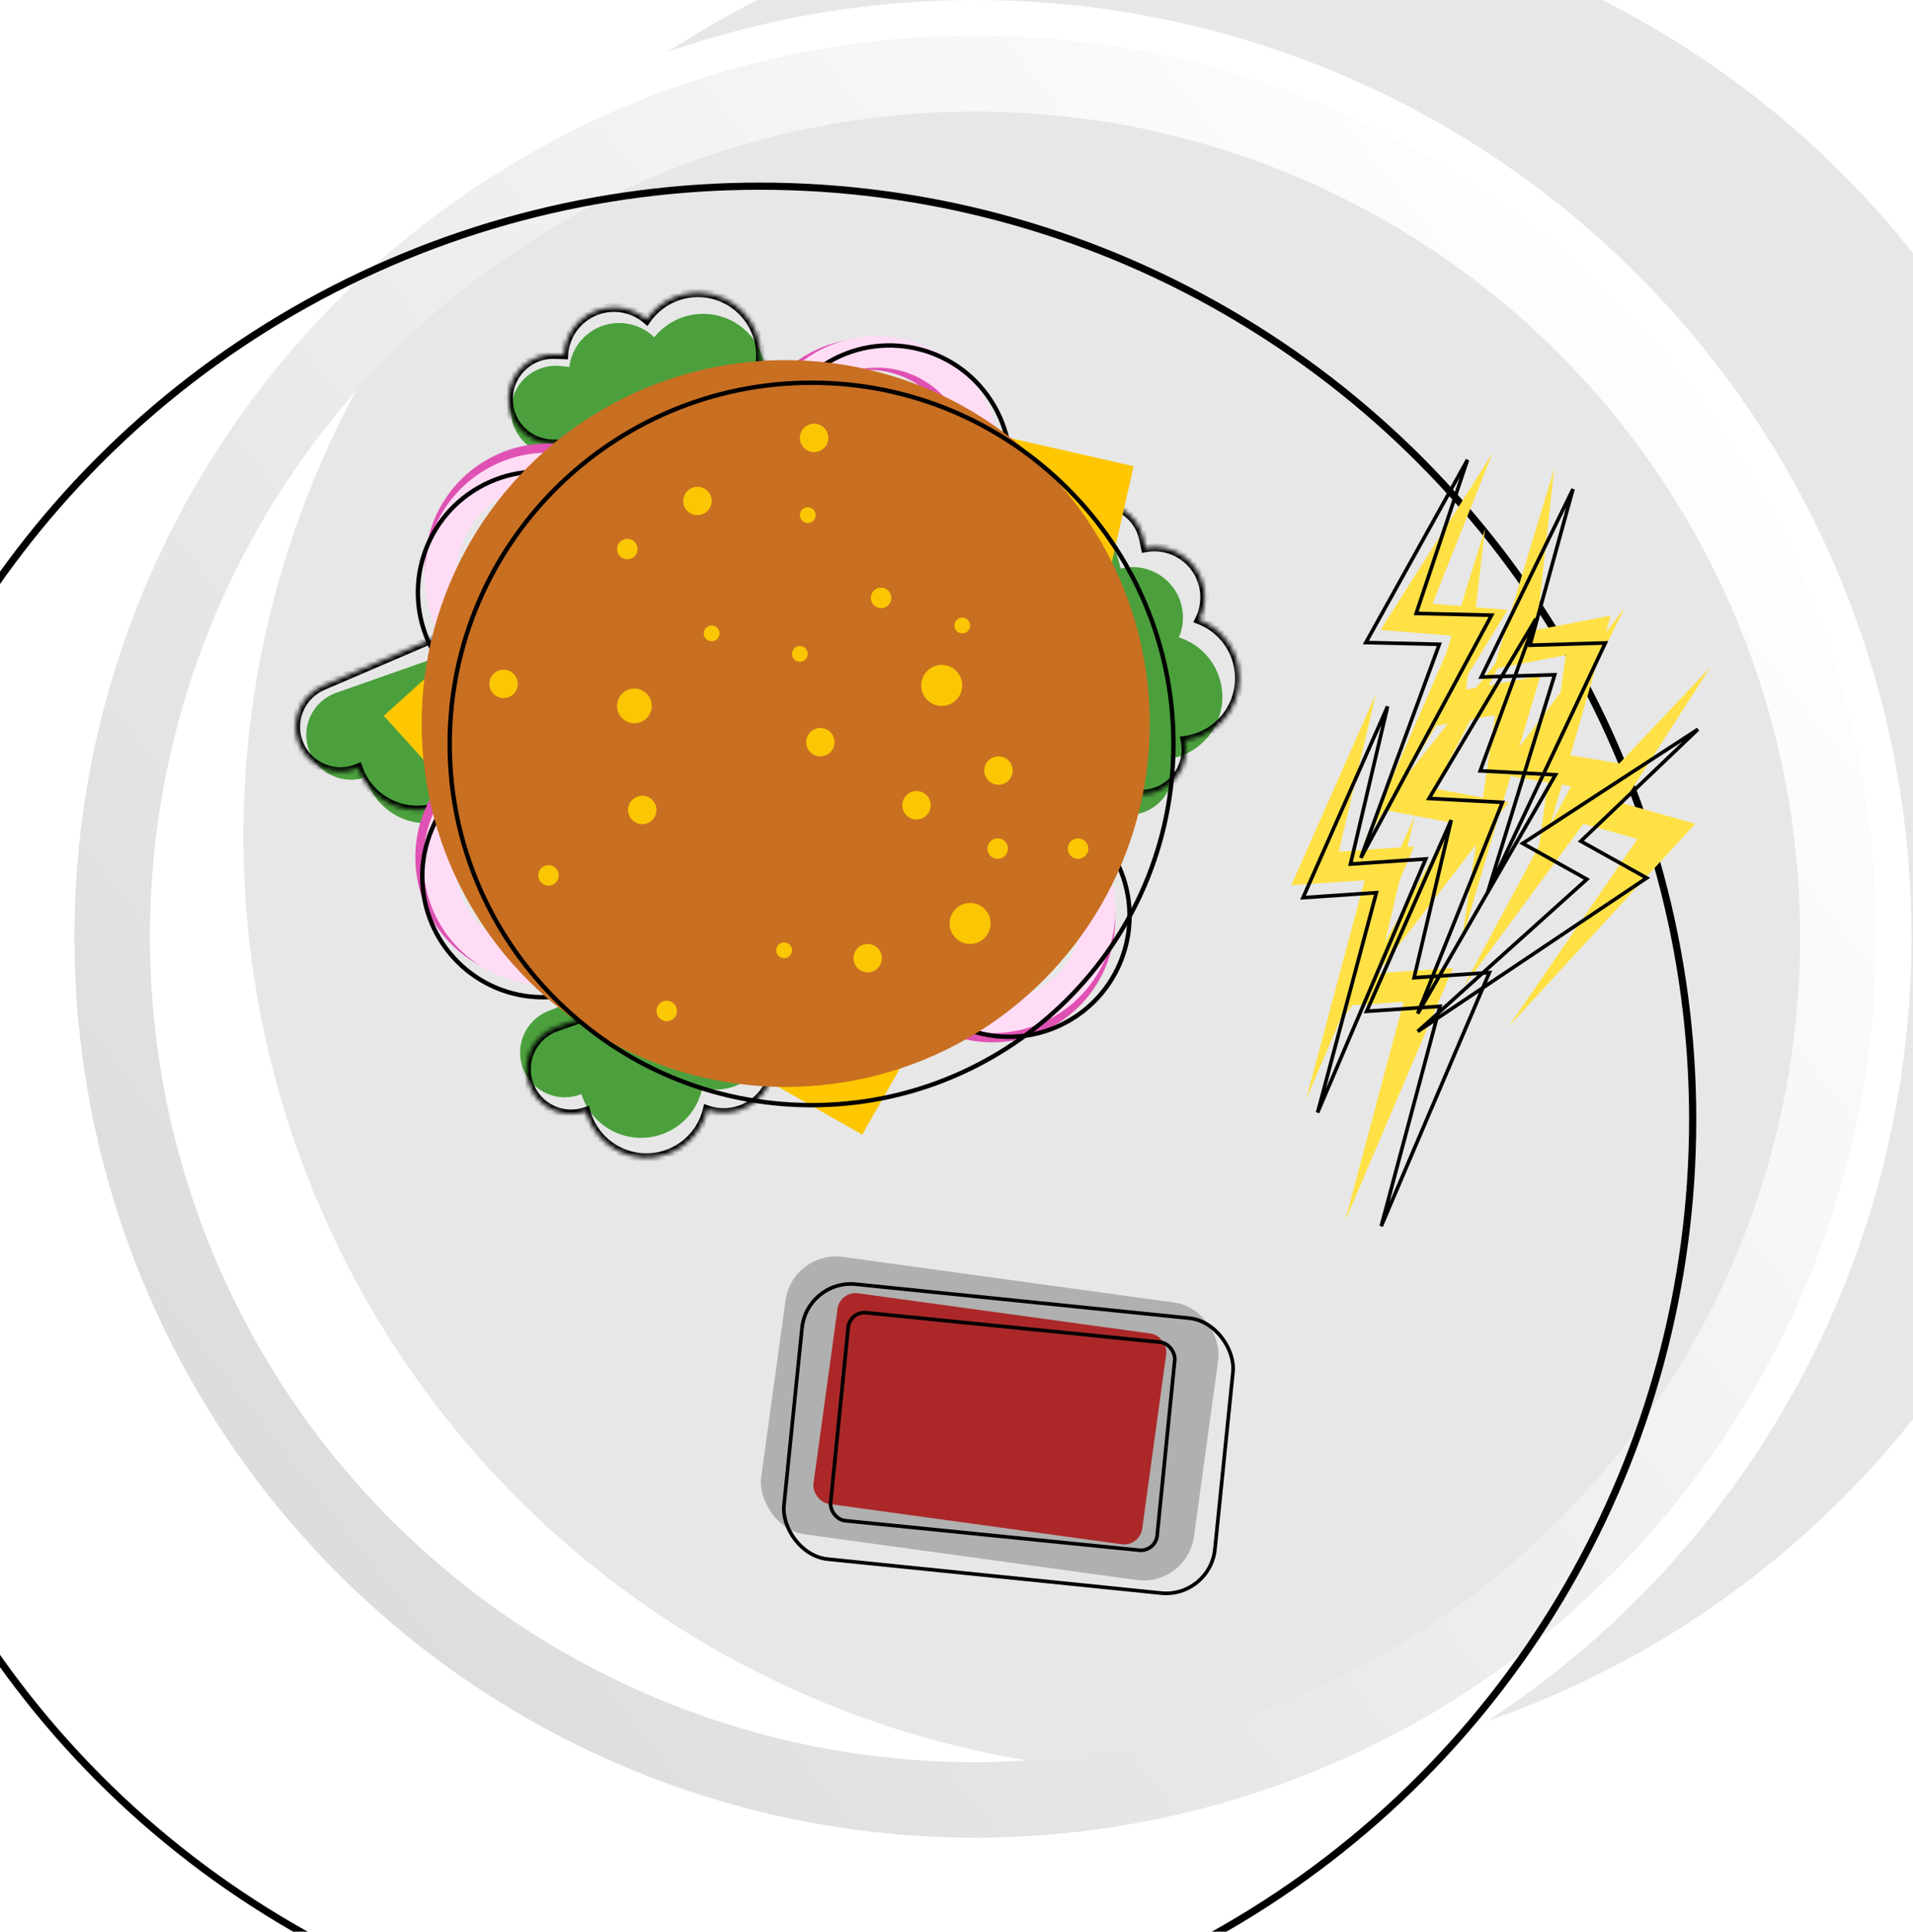 <svg width="421" height="425" viewBox="0 0 421 425" fill="none" xmlns="http://www.w3.org/2000/svg">
<g filter="url(#filter0_i_4_376)">
<circle cx="214.571" cy="206.104" r="206.104" fill="#E7E7E7"/>
</g>
<circle cx="214.571" cy="206.104" r="202.148" stroke="white" stroke-width="7.912"/>
<circle cx="214.572" cy="206.104" r="189.885" stroke="url(#paint0_linear_4_376)" stroke-width="16.615"/>
<g filter="url(#filter1_i_4_376)">
<circle cx="206.761" cy="218.58" r="205.313" stroke="black" stroke-width="1.582"/>
</g>
<path fill-rule="evenodd" clip-rule="evenodd" d="M257.844 166.855C258.163 166.793 258.483 166.719 258.803 166.634C266.149 164.665 270.508 157.114 268.54 149.768C267.282 145.075 263.746 141.601 259.44 140.217C260.393 138.009 260.637 135.476 259.966 132.973C258.406 127.149 252.479 123.661 246.652 125.087L246.142 123.185C244.736 117.938 239.343 114.824 234.096 116.23C228.849 117.636 225.735 123.029 227.141 128.276L238.851 171.98C240.257 177.227 245.651 180.341 250.898 178.935C256.145 177.529 259.259 172.136 257.853 166.889L257.844 166.855Z" fill="#4BA03D"/>
<mask id="path-6-inside-1_4_376" fill="white">
<path fill-rule="evenodd" clip-rule="evenodd" d="M260.793 162.873C261.116 162.83 261.439 162.775 261.763 162.708C269.212 161.173 274.006 153.89 272.471 146.442C271.49 141.683 268.163 138.007 263.945 136.374C265.026 134.226 265.418 131.711 264.895 129.173C263.678 123.268 257.966 119.439 252.065 120.522L251.668 118.593C250.571 113.272 245.369 109.848 240.049 110.945C234.728 112.041 231.304 117.243 232.4 122.563L241.533 166.878C242.629 172.198 247.831 175.622 253.152 174.526C258.472 173.43 261.896 168.228 260.8 162.907L260.793 162.873Z"/>
</mask>
<path d="M260.793 162.873L260.665 161.916L259.638 162.053L259.847 163.068L260.793 162.873ZM263.945 136.374L263.083 135.94L262.605 136.89L263.597 137.274L263.945 136.374ZM252.065 120.522L251.12 120.717L251.31 121.642L252.239 121.471L252.065 120.522ZM260.8 162.907L259.854 163.102L260.8 162.907ZM261.568 161.763C261.267 161.825 260.965 161.876 260.665 161.916L260.921 163.83C261.266 163.783 261.612 163.725 261.958 163.654L261.568 161.763ZM271.525 146.637C272.953 153.563 268.495 160.335 261.568 161.763L261.958 163.654C269.929 162.011 275.059 154.218 273.416 146.247L271.525 146.637ZM263.597 137.274C267.521 138.794 270.613 142.212 271.525 146.637L273.416 146.247C272.366 141.153 268.804 137.221 264.294 135.474L263.597 137.274ZM263.949 129.368C264.427 131.686 264.07 133.979 263.083 135.94L264.808 136.808C265.983 134.472 266.409 131.737 265.84 128.978L263.949 129.368ZM252.239 121.471C257.625 120.483 262.839 123.978 263.949 129.368L265.84 128.978C264.517 122.558 258.307 118.395 251.891 119.572L252.239 121.471ZM250.722 118.788L251.12 120.717L253.011 120.327L252.613 118.398L250.722 118.788ZM240.244 111.89C245.042 110.901 249.733 113.989 250.722 118.788L252.613 118.398C251.409 112.555 245.697 108.795 239.854 109.999L240.244 111.89ZM233.346 122.369C232.357 117.57 235.445 112.879 240.244 111.89L239.854 109.999C234.011 111.203 230.251 116.916 231.455 122.758L233.346 122.369ZM242.478 166.683L233.346 122.369L231.455 122.758L240.587 167.073L242.478 166.683ZM252.957 173.581C248.158 174.569 243.467 171.481 242.478 166.683L240.587 167.073C241.791 172.915 247.504 176.675 253.346 175.471L252.957 173.581ZM259.854 163.102C260.843 167.9 257.755 172.592 252.957 173.581L253.346 175.471C259.189 174.267 262.949 168.555 261.745 162.712L259.854 163.102ZM259.847 163.068L259.854 163.102L261.745 162.712L261.738 162.678L259.847 163.068Z" fill="black" mask="url(#path-6-inside-1_4_376)"/>
<path fill-rule="evenodd" clip-rule="evenodd" d="M168.288 85.223C168.345 84.903 168.391 84.578 168.425 84.249C169.215 76.685 163.724 69.912 156.16 69.122C151.328 68.617 146.818 70.676 143.985 74.201C142.265 72.521 139.987 71.387 137.409 71.118C131.412 70.491 126.035 74.777 125.282 80.729L123.323 80.524C117.92 79.96 113.082 83.882 112.518 89.285C111.953 94.688 115.875 99.525 121.278 100.09L166.279 104.792C171.681 105.357 176.519 101.435 177.084 96.032C177.648 90.629 173.726 85.791 168.323 85.227L168.288 85.223Z" fill="#4BA03D"/>
<mask id="path-9-inside-2_4_376" fill="white">
<path fill-rule="evenodd" clip-rule="evenodd" d="M167.285 79.673C167.32 79.35 167.344 79.022 167.356 78.692C167.64 71.092 161.709 64.701 154.11 64.416C149.254 64.235 144.892 66.59 142.3 70.297C140.471 68.735 138.123 67.756 135.533 67.659C129.508 67.434 124.428 72.069 124.074 78.058L122.106 77.984C116.677 77.781 112.112 82.018 111.909 87.446C111.706 92.875 115.942 97.44 121.371 97.643L166.585 99.333C172.013 99.536 176.578 95.3 176.781 89.871C176.984 84.443 172.748 79.877 167.32 79.675L167.285 79.673Z"/>
</mask>
<path d="M167.285 79.673L166.325 79.569L166.213 80.599L167.249 80.638L167.285 79.673ZM142.3 70.297L141.673 71.031L142.482 71.722L143.091 70.85L142.3 70.297ZM124.074 78.058L124.038 79.023L124.982 79.058L125.037 78.115L124.074 78.058ZM122.106 77.984L122.07 78.949L122.106 77.984ZM166.391 78.656C166.38 78.963 166.357 79.268 166.325 79.569L168.244 79.777C168.282 79.431 168.307 79.081 168.321 78.728L166.391 78.656ZM154.073 65.381C161.141 65.645 166.655 71.588 166.391 78.656L168.321 78.728C168.625 70.595 162.278 63.756 154.146 63.452L154.073 65.381ZM143.091 70.85C145.503 67.401 149.559 65.212 154.073 65.381L154.146 63.452C148.949 63.258 144.28 65.78 141.509 69.744L143.091 70.85ZM135.497 68.624C137.862 68.712 140.004 69.606 141.673 71.031L142.927 69.563C140.939 67.865 138.384 66.8 135.569 66.695L135.497 68.624ZM125.037 78.115C125.361 72.649 129.998 68.418 135.497 68.624L135.569 66.695C129.018 66.45 123.496 71.489 123.11 78.001L125.037 78.115ZM122.07 78.949L124.038 79.023L124.11 77.093L122.142 77.02L122.07 78.949ZM112.874 87.482C113.057 82.587 117.174 78.766 122.07 78.949L122.142 77.02C116.181 76.797 111.167 81.449 110.945 87.41L112.874 87.482ZM121.407 96.678C116.511 96.495 112.691 92.378 112.874 87.482L110.945 87.41C110.722 93.371 115.374 98.385 121.335 98.607L121.407 96.678ZM166.621 98.368L121.407 96.678L121.335 98.607L166.549 100.297L166.621 98.368ZM175.817 89.835C175.634 94.731 171.517 98.551 166.621 98.368L166.549 100.297C172.51 100.52 177.523 95.868 177.746 89.907L175.817 89.835ZM167.284 80.639C172.179 80.822 176 84.939 175.817 89.835L177.746 89.907C177.969 83.946 173.317 78.933 167.356 78.71L167.284 80.639ZM167.249 80.638L167.284 80.639L167.356 78.71L167.321 78.709L167.249 80.638Z" fill="black" mask="url(#path-9-inside-2_4_376)"/>
<path fill-rule="evenodd" clip-rule="evenodd" d="M80.537 170.968C80.623 171.282 80.721 171.595 80.83 171.907C83.354 179.081 91.215 182.851 98.39 180.328C102.973 178.716 106.168 174.924 107.219 170.525C109.493 171.307 112.037 171.357 114.482 170.497C120.169 168.496 123.194 162.321 121.328 156.619L123.185 155.966C128.31 154.163 131.003 148.548 129.2 143.424C127.398 138.299 121.782 135.606 116.658 137.409L73.976 152.422C68.851 154.224 66.158 159.84 67.961 164.964C69.763 170.089 75.379 172.782 80.503 170.979L80.537 170.968Z" fill="#4BA03D"/>
<mask id="path-12-inside-3_4_376" fill="white">
<path fill-rule="evenodd" clip-rule="evenodd" d="M78.824 168.947C78.931 169.254 79.05 169.56 79.18 169.864C82.177 176.854 90.273 180.091 97.263 177.094C101.728 175.179 104.662 171.183 105.417 166.724C107.739 167.352 110.28 167.232 112.662 166.211C118.204 163.835 120.81 157.471 118.566 151.907L120.376 151.131C125.369 148.99 127.681 143.208 125.541 138.215C123.4 133.222 117.617 130.91 112.625 133.051L71.04 150.88C66.047 153.021 63.735 158.804 65.876 163.796C68.017 168.789 73.799 171.101 78.792 168.961L78.824 168.947Z"/>
</mask>
<path d="M78.824 168.947L79.736 168.63L79.396 167.651L78.444 168.06L78.824 168.947ZM105.417 166.724L105.669 165.792L104.643 165.514L104.465 166.563L105.417 166.724ZM118.566 151.907L118.186 151.02L117.318 151.392L117.671 152.268L118.566 151.907ZM120.376 151.131L119.996 150.244L120.376 151.131ZM112.625 133.051L113.005 133.938L112.625 133.051ZM71.04 150.88L70.66 149.993L71.04 150.88ZM78.792 168.961L78.412 168.073L78.792 168.961ZM80.067 169.484C79.946 169.201 79.836 168.916 79.736 168.63L77.912 169.264C78.027 169.593 78.154 169.92 78.293 170.245L80.067 169.484ZM96.882 176.207C90.382 178.994 82.854 175.984 80.067 169.484L78.293 170.245C81.5 177.724 90.163 181.188 97.643 177.981L96.882 176.207ZM104.465 166.563C103.763 170.712 101.034 174.427 96.882 176.207L97.643 177.981C102.423 175.932 105.562 171.654 106.369 166.885L104.465 166.563ZM112.282 165.323C110.107 166.256 107.789 166.366 105.669 165.792L105.165 167.656C107.689 168.339 110.454 168.208 113.043 167.098L112.282 165.323ZM117.671 152.268C119.719 157.346 117.34 163.155 112.282 165.323L113.043 167.098C119.068 164.515 121.901 157.596 119.462 151.546L117.671 152.268ZM119.996 150.244L118.186 151.02L118.947 152.794L120.757 152.018L119.996 150.244ZM124.653 138.595C126.584 143.098 124.499 148.313 119.996 150.244L120.757 152.018C126.24 149.667 128.779 143.317 126.428 137.835L124.653 138.595ZM113.005 133.938C117.508 132.007 122.723 134.093 124.653 138.595L126.428 137.835C124.077 132.352 117.727 129.813 112.244 132.164L113.005 133.938ZM71.421 151.768L113.005 133.938L112.244 132.164L70.66 149.993L71.421 151.768ZM66.763 163.416C64.833 158.913 66.918 153.698 71.421 151.768L70.66 149.993C65.177 152.344 62.638 158.694 64.989 164.177L66.763 163.416ZM78.412 168.073C73.909 170.004 68.694 167.919 66.763 163.416L64.989 164.177C67.34 169.659 73.69 172.198 79.172 169.848L78.412 168.073ZM78.444 168.06L78.412 168.073L79.172 169.848L79.205 169.834L78.444 168.06Z" fill="black" mask="url(#path-12-inside-3_4_376)"/>
<path fill-rule="evenodd" clip-rule="evenodd" d="M127.949 240.704C128.047 241.015 128.158 241.324 128.279 241.631C131.083 248.701 139.086 252.16 146.156 249.356C150.673 247.565 153.716 243.651 154.593 239.215C156.896 239.907 159.44 239.856 161.85 238.901C167.454 236.679 170.235 230.389 168.145 224.766L169.976 224.04C175.026 222.037 177.496 216.32 175.494 211.271C173.492 206.221 167.775 203.751 162.725 205.753L120.665 222.43C115.616 224.433 113.145 230.15 115.147 235.199C117.15 240.249 122.867 242.72 127.916 240.717L127.949 240.704Z" fill="#4BA03D"/>
<mask id="path-15-inside-4_4_376" fill="white">
<path fill-rule="evenodd" clip-rule="evenodd" d="M128.956 244.508C129.042 244.823 129.138 245.136 129.247 245.449C131.747 252.631 139.597 256.427 146.779 253.926C151.368 252.329 154.575 248.548 155.64 244.152C157.911 244.942 160.455 244.999 162.903 244.147C168.597 242.165 171.642 235.999 169.794 230.292L171.654 229.645C176.784 227.859 179.495 222.252 177.709 217.122C175.923 211.991 170.316 209.28 165.186 211.066L122.456 225.941C117.325 227.727 114.614 233.334 116.4 238.464C118.186 243.595 123.793 246.306 128.923 244.52L128.956 244.508Z"/>
</mask>
<path d="M128.956 244.508L129.888 244.256L129.617 243.256L128.639 243.597L128.956 244.508ZM155.64 244.152L155.957 243.24L154.952 242.891L154.702 243.925L155.64 244.152ZM169.794 230.292L169.476 229.38L168.584 229.691L168.875 230.59L169.794 230.292ZM171.654 229.645L171.336 228.733L171.654 229.645ZM130.159 245.131C130.057 244.84 129.967 244.548 129.888 244.256L128.025 244.761C128.116 245.097 128.219 245.432 128.335 245.766L130.159 245.131ZM146.462 253.015C139.783 255.34 132.484 251.81 130.159 245.131L128.335 245.766C131.011 253.452 139.411 257.514 147.097 254.838L146.462 253.015ZM154.702 243.925C153.71 248.015 150.728 251.529 146.462 253.015L147.097 254.838C152.008 253.128 155.439 249.08 156.578 244.38L154.702 243.925ZM162.586 243.236C160.351 244.014 158.03 243.961 155.957 243.24L155.323 245.064C157.793 245.922 160.56 245.985 163.22 245.059L162.586 243.236ZM168.875 230.59C170.562 235.799 167.783 241.426 162.586 243.236L163.22 245.059C169.411 242.904 172.722 236.2 170.712 229.995L168.875 230.59ZM171.336 228.733L169.476 229.38L170.111 231.204L171.971 230.556L171.336 228.733ZM176.797 217.439C178.408 222.066 175.963 227.122 171.336 228.733L171.971 230.556C177.605 228.595 180.582 222.438 178.621 216.804L176.797 217.439ZM165.503 211.978C170.13 210.367 175.187 212.812 176.797 217.439L178.621 216.804C176.66 211.171 170.503 208.193 164.869 210.155L165.503 211.978ZM122.773 226.853L165.503 211.978L164.869 210.155L122.138 225.03L122.773 226.853ZM117.312 238.147C115.701 233.52 118.146 228.464 122.773 226.853L122.138 225.03C116.505 226.991 113.527 233.148 115.489 238.782L117.312 238.147ZM128.606 243.608C123.979 245.219 118.923 242.774 117.312 238.147L115.489 238.782C117.45 244.416 123.607 247.393 129.241 245.432L128.606 243.608ZM128.639 243.597L128.606 243.608L129.241 245.432L129.274 245.42L128.639 243.597Z" fill="black" mask="url(#path-15-inside-4_4_376)"/>
<circle cx="118.459" cy="188.6" r="23.586" stroke="#DF52B3" stroke-width="6.937"/>
<circle cx="120.193" cy="189.641" r="23.586" stroke="#FFDCF6" stroke-width="6.937"/>
<circle cx="119.504" cy="192.824" r="26.572" stroke="black" stroke-width="0.965"/>
<circle cx="120.591" cy="124.624" r="23.586" transform="rotate(60 120.591 124.624)" stroke="#DF52B3" stroke-width="6.937"/>
<circle cx="120.557" cy="126.646" r="23.586" transform="rotate(60 120.557 126.646)" stroke="#FFDCF6" stroke-width="6.937"/>
<circle cx="191.044" cy="101.487" r="23.586" transform="rotate(-45 191.044 101.487)" stroke="#DF52B3" stroke-width="6.937"/>
<circle cx="193.007" cy="100.996" r="23.586" transform="rotate(-45 193.007 100.996)" stroke="#FFDCF6" stroke-width="6.937"/>
<circle cx="218.369" cy="202.259" r="23.586" transform="rotate(-120 218.369 202.259)" stroke="#DF52B3" stroke-width="6.937"/>
<circle cx="218.403" cy="200.237" r="23.586" transform="rotate(-120 218.403 200.237)" stroke="#FFDCF6" stroke-width="6.937"/>
<circle cx="222.011" cy="201.52" r="26.572" transform="rotate(-120 222.011 201.52)" stroke="black" stroke-width="0.965"/>
<circle cx="195.771" cy="102.577" r="26.572" transform="rotate(-120 195.771 102.577)" stroke="black" stroke-width="0.965"/>
<circle cx="118.547" cy="130.329" r="26.572" transform="rotate(-120 118.547 130.329)" stroke="black" stroke-width="0.965"/>
<path d="M84.468 157.493L120.719 124.666L153.546 160.917L117.295 193.745L84.468 157.493Z" fill="#FEC701"/>
<path d="M190.951 139.402L201.803 91.715L249.49 102.568L238.637 150.254L190.951 139.402Z" fill="#FEC701"/>
<path d="M147.248 225.445L171.431 182.937L213.939 207.121L189.755 249.629L147.248 225.445Z" fill="#FEC701"/>
<ellipse cx="172.914" cy="159.178" rx="80.122" ry="79.949" fill="#C96F21"/>
<path d="M258.245 163.668C258.245 207.555 222.59 243.134 178.605 243.134C134.62 243.134 98.965 207.555 98.965 163.668C98.965 119.781 134.62 84.202 178.605 84.202C222.59 84.202 258.245 119.781 258.245 163.668Z" stroke="black" stroke-width="0.965"/>
<path d="M143.432 155.303C143.432 157.41 141.724 159.118 139.617 159.118C137.51 159.118 135.801 157.41 135.801 155.303C135.801 153.195 137.51 151.487 139.617 151.487C141.724 151.487 143.432 153.195 143.432 155.303Z" fill="#FBC705"/>
<path d="M113.95 150.447C113.95 152.171 112.552 153.568 110.828 153.568C109.104 153.568 107.707 152.171 107.707 150.447C107.707 148.723 109.104 147.325 110.828 147.325C112.552 147.325 113.95 148.723 113.95 150.447Z" fill="#FBC705"/>
<path d="M156.612 110.212C156.612 111.936 155.215 113.334 153.491 113.334C151.767 113.334 150.369 111.936 150.369 110.212C150.369 108.488 151.767 107.091 153.491 107.091C155.215 107.091 156.612 108.488 156.612 110.212Z" fill="#FBC705"/>
<path d="M182.279 96.338C182.279 98.062 180.882 99.46 179.158 99.46C177.434 99.46 176.036 98.062 176.036 96.338C176.036 94.614 177.434 93.216 179.158 93.216C180.882 93.216 182.279 94.614 182.279 96.338Z" fill="#FBC705"/>
<path d="M222.861 169.524C222.861 171.248 221.463 172.645 219.739 172.645C218.015 172.645 216.617 171.248 216.617 169.524C216.617 167.799 218.015 166.402 219.739 166.402C221.463 166.402 222.861 167.799 222.861 169.524Z" fill="#FBC705"/>
<path d="M183.667 163.28C183.667 165.004 182.269 166.402 180.545 166.402C178.821 166.402 177.423 165.004 177.423 163.28C177.423 161.556 178.821 160.159 180.545 160.159C182.269 160.159 183.667 161.556 183.667 163.28Z" fill="#FBC705"/>
<path d="M144.473 178.195C144.473 179.919 143.075 181.316 141.351 181.316C139.627 181.316 138.229 179.919 138.229 178.195C138.229 176.471 139.627 175.073 141.351 175.073C143.075 175.073 144.473 176.471 144.473 178.195Z" fill="#FBC705"/>
<path d="M194.072 210.799C194.072 212.523 192.675 213.92 190.951 213.92C189.227 213.92 187.829 212.523 187.829 210.799C187.829 209.075 189.227 207.677 190.951 207.677C192.675 207.677 194.072 209.075 194.072 210.799Z" fill="#FBC705"/>
<path d="M204.825 177.154C204.825 178.878 203.427 180.276 201.703 180.276C199.979 180.276 198.581 178.878 198.581 177.154C198.581 175.43 199.979 174.033 201.703 174.033C203.427 174.033 204.825 175.43 204.825 177.154Z" fill="#FBC705"/>
<path d="M221.82 186.693C221.82 187.938 220.811 188.947 219.566 188.947C218.321 188.947 217.311 187.938 217.311 186.693C217.311 185.447 218.321 184.438 219.566 184.438C220.811 184.438 221.82 185.447 221.82 186.693Z" fill="#FBC705"/>
<path d="M239.51 186.693C239.51 187.938 238.5 188.947 237.255 188.947C236.01 188.947 235 187.938 235 186.693C235 185.447 236.01 184.438 237.255 184.438C238.5 184.438 239.51 185.447 239.51 186.693Z" fill="#FBC705"/>
<path d="M196.153 131.543C196.153 132.789 195.144 133.798 193.899 133.798C192.654 133.798 191.644 132.789 191.644 131.543C191.644 130.298 192.654 129.289 193.899 129.289C195.144 129.289 196.153 130.298 196.153 131.543Z" fill="#FBC705"/>
<path d="M140.31 120.791C140.31 122.036 139.301 123.046 138.056 123.046C136.811 123.046 135.801 122.036 135.801 120.791C135.801 119.546 136.811 118.537 138.056 118.537C139.301 118.537 140.31 119.546 140.31 120.791Z" fill="#FBC705"/>
<path d="M148.982 222.418C148.982 223.663 147.972 224.673 146.727 224.673C145.482 224.673 144.473 223.663 144.473 222.418C144.473 221.173 145.482 220.164 146.727 220.164C147.972 220.164 148.982 221.173 148.982 222.418Z" fill="#FBC705"/>
<path d="M122.968 192.589C122.968 193.834 121.959 194.844 120.713 194.844C119.468 194.844 118.459 193.834 118.459 192.589C118.459 191.344 119.468 190.334 120.713 190.334C121.959 190.334 122.968 191.344 122.968 192.589Z" fill="#FBC705"/>
<path d="M158.347 139.348C158.347 140.305 157.57 141.082 156.612 141.082C155.655 141.082 154.878 140.305 154.878 139.348C154.878 138.39 155.655 137.613 156.612 137.613C157.57 137.613 158.347 138.39 158.347 139.348Z" fill="#FBC705"/>
<path d="M179.505 113.334C179.505 114.292 178.728 115.068 177.77 115.068C176.812 115.068 176.036 114.292 176.036 113.334C176.036 112.376 176.812 111.6 177.77 111.6C178.728 111.6 179.505 112.376 179.505 113.334Z" fill="#FBC705"/>
<path d="M213.496 137.613C213.496 138.571 212.719 139.348 211.762 139.348C210.804 139.348 210.027 138.571 210.027 137.613C210.027 136.656 210.804 135.879 211.762 135.879C212.719 135.879 213.496 136.656 213.496 137.613Z" fill="#FBC705"/>
<path d="M177.77 143.857C177.77 144.814 176.994 145.591 176.036 145.591C175.078 145.591 174.302 144.814 174.302 143.857C174.302 142.899 175.078 142.122 176.036 142.122C176.994 142.122 177.77 142.899 177.77 143.857Z" fill="#FBC705"/>
<path d="M174.302 209.064C174.302 210.022 173.525 210.799 172.568 210.799C171.61 210.799 170.833 210.022 170.833 209.064C170.833 208.107 171.61 207.33 172.568 207.33C173.525 207.33 174.302 208.107 174.302 209.064Z" fill="#FBC705"/>
<path d="M211.762 150.794C211.762 153.284 209.743 155.303 207.252 155.303C204.762 155.303 202.743 153.284 202.743 150.794C202.743 148.303 204.762 146.285 207.252 146.285C209.743 146.285 211.762 148.303 211.762 150.794Z" fill="#FBC705"/>
<path d="M218.005 203.168C218.005 205.658 215.986 207.677 213.496 207.677C211.006 207.677 208.987 205.658 208.987 203.168C208.987 200.678 211.006 198.659 213.496 198.659C215.986 198.659 218.005 200.678 218.005 203.168Z" fill="#FBC705"/>
<path d="M303.819 138.588L328.455 99.726L315.246 132.822L331.792 134.159L300 185.823L319.941 139.892L303.819 138.588Z" fill="#FFE146"/>
<path d="M313.129 160.234L326.826 116.307L322.666 151.697L338.992 148.691L321.71 206.839L329.036 157.305L313.129 160.234Z" fill="#FFE146"/>
<path d="M303.724 178.025L332.278 141.944L315.69 173.481L332.006 176.537L295 224.604L319.622 181.002L303.724 178.025Z" fill="#FFE146"/>
<path d="M328.693 147.187L342.039 103.153L338.161 138.575L354.463 135.439L337.645 193.723L344.576 144.132L328.693 147.187Z" fill="#FFE146"/>
<path d="M329.805 170.322L357.597 133.652L341.673 165.529L358.05 168.243L322.059 217.074L345.762 172.966L329.805 170.322Z" fill="#FFE146"/>
<path d="M344.789 180.21L376.408 146.782L357.108 176.737L373.093 181.217L332 225.841L360.363 184.575L344.789 180.21Z" fill="#FFE146"/>
<path d="M284.184 194.74L302.801 152.662L294.632 187.347L311.195 186.222L287.394 242.02L300.322 193.644L284.184 194.74Z" fill="#FFE146"/>
<path d="M292.758 221.491L311.375 179.413L303.206 214.098L319.769 212.974L295.968 268.772L308.896 220.396L292.758 221.491Z" fill="#FFE146"/>
<path d="M300.587 141.366L322.956 101.157L311.665 134.954L328.26 135.342L299.481 188.742L316.757 141.744L300.587 141.366Z" stroke="black" stroke-width="0.8"/>
<path d="M325.981 148.941L346.177 107.597L336.701 141.948L353.294 141.451L327.4 196.309L342.148 148.457L325.981 148.941Z" stroke="black" stroke-width="0.8"/>
<path d="M335.108 185.551L373.668 160.447L347.897 185.057L362.391 193.151L312 226.925L349.229 193.439L335.108 185.551Z" stroke="black" stroke-width="0.8"/>
<path d="M286.758 197.491L305.375 155.413L297.206 190.098L313.769 188.974L289.968 244.772L302.896 196.396L286.758 197.491Z" stroke="black" stroke-width="0.8"/>
<path d="M300.758 222.491L319.375 180.413L311.206 215.098L327.769 213.974L303.968 269.772L316.896 221.396L300.758 222.491Z" stroke="black" stroke-width="0.8"/>
<path d="M314.493 175.664L338.03 136.127L325.754 169.58L342.331 170.453L312 222.988L330.645 176.515L314.493 175.664Z" stroke="black" stroke-width="0.8"/>
<rect x="174.397" y="275" width="96.129" height="61.597" rx="11.2" transform="rotate(7.835 174.397 275)" fill="#B0B0B0"/>
<rect x="184.86" y="283.974" width="73.023" height="46.791" rx="4" transform="rotate(7.835 184.86 283.974)" fill="#AC2828"/>
<rect x="187.027" y="288.438" width="72.223" height="45.991" rx="3.6" transform="rotate(5.727 187.027 288.438)" stroke="black" stroke-width="0.8"/>
<rect x="177.593" y="281.438" width="95.329" height="60.797" rx="10.8" transform="rotate(5.81 177.593 281.438)" stroke="black" stroke-width="0.8"/>
<defs>
<filter id="filter0_i_4_376" x="8.467" y="0" width="412.208" height="412.208" filterUnits="userSpaceOnUse" color-interpolation-filters="sRGB">
<feFlood flood-opacity="0" result="BackgroundImageFix"/>
<feBlend mode="normal" in="SourceGraphic" in2="BackgroundImageFix" result="shape"/>
<feColorMatrix in="SourceAlpha" type="matrix" values="0 0 0 0 0 0 0 0 0 0 0 0 0 0 0 0 0 0 127 0" result="hardAlpha"/>
<feOffset dx="45.098" dy="-22.153"/>
<feComposite in2="hardAlpha" operator="arithmetic" k2="-1" k3="1"/>
<feColorMatrix type="matrix" values="0 0 0 0 0 0 0 0 0 0 0 0 0 0 0 0 0 0 0.25 0"/>
<feBlend mode="normal" in2="shape" result="effect1_innerShadow_4_376"/>
</filter>
<filter id="filter1_i_4_376" x="0.657" y="12.475" width="412.208" height="412.208" filterUnits="userSpaceOnUse" color-interpolation-filters="sRGB">
<feFlood flood-opacity="0" result="BackgroundImageFix"/>
<feBlend mode="normal" in="SourceGraphic" in2="BackgroundImageFix" result="shape"/>
<feColorMatrix in="SourceAlpha" type="matrix" values="0 0 0 0 0 0 0 0 0 0 0 0 0 0 0 0 0 0 127 0" result="hardAlpha"/>
<feOffset dx="-39.559" dy="27.692"/>
<feComposite in2="hardAlpha" operator="arithmetic" k2="-1" k3="1"/>
<feColorMatrix type="matrix" values="0 0 0 0 0 0 0 0 0 0 0 0 0 0 0 0 0 0 0.25 0"/>
<feBlend mode="normal" in2="shape" result="effect1_innerShadow_4_376"/>
</filter>
<linearGradient id="paint0_linear_4_376" x1="44.467" y1="323.991" x2="367.271" y2="70.416" gradientUnits="userSpaceOnUse">
<stop stop-color="#DCDCDC"/>
<stop offset="1" stop-color="white"/>
</linearGradient>
</defs>
</svg>
